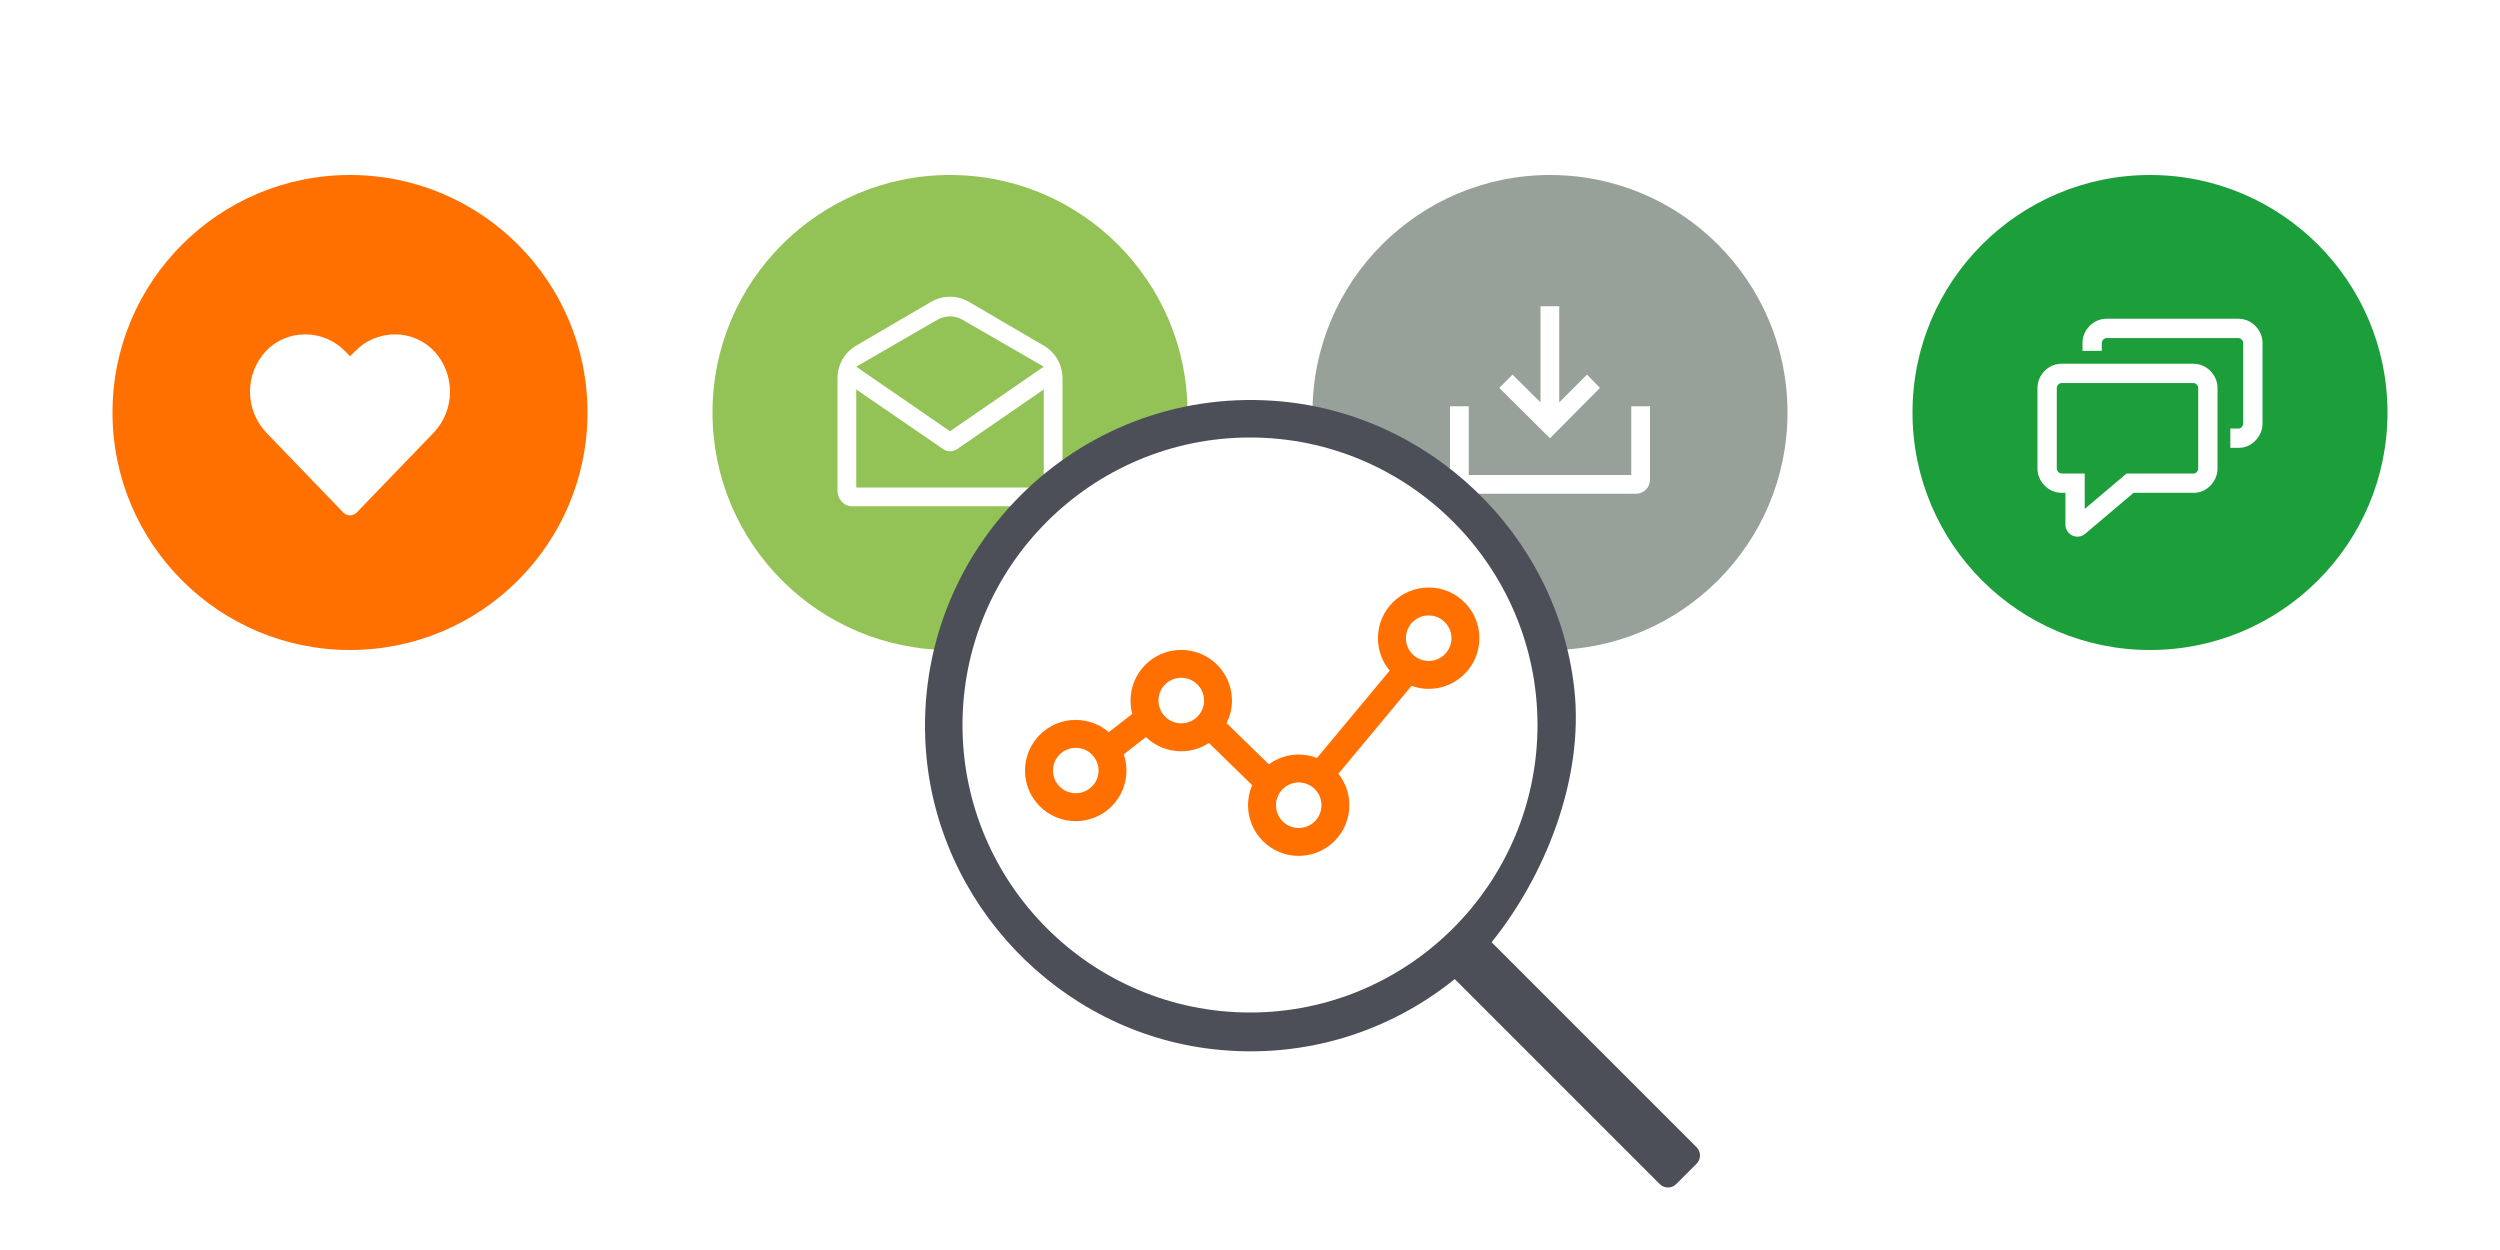 <svg xmlns="http://www.w3.org/2000/svg" width="200" height="100" viewBox="0 0 200 100">
    <g fill="none" fill-rule="evenodd">
        <path fill="#FFF" d="M0 0H200V100H0z"/>
        <circle cx="28" cy="33" r="19" fill="#FF7000"/>
        <circle cx="76" cy="33" r="19" fill="#93C256"/>
        <circle cx="124" cy="33" r="19" fill="#97A099"/>
        <circle cx="172" cy="33" r="19" fill="#1C9E3B"/>
        <path fill="#FFF" d="M34.73 28.09c-.816-.859-1.95-1.343-3.135-1.34-1.222 0-2.39.503-3.23 1.39L28 28.5l-.365-.375c-.842-.883-2.01-1.38-3.23-1.375-1.185-.003-2.319.481-3.135 1.34-1.715 1.853-1.69 4.721.055 6.545L27.46 41c.141.147.336.23.54.23.204 0 .399-.083.54-.23l6.135-6.365c1.746-1.824 1.77-4.692.055-6.545zM74.486 24.148l-6 3.508c-.92.538-1.486 1.524-1.486 2.59v9.029c0 .621.504 1.225 1.125 1.225h15.75C84.5 40.5 85 40 85 39.275v-9.03c0-1.065-.566-2.05-1.486-2.589l-6-3.508c-.935-.547-2.093-.547-3.028 0zm9.014 5.187L76 34.5l-7.5-5.165 6.5-3.757c.618-.357 1.382-.357 2 0l6.5 3.757zM68.5 39v-7.845l7 4.805c.15.091.323.141.5.145.2-.001.397-.06.565-.17l6.935-4.78V39h-15zM130.865 39.5h-13.75c-.617-.005-1.115-.508-1.115-1.125V32.5h1.5V38h13v-5.5h1.5v5.875c0 .3-.12.588-.333.8-.213.21-.502.328-.802.325zm-3.905-9.53l-2.22 2.22V24.5h-1.5v7.69L121 29.97l-1.06 1.06 4.06 4.03 4-4.03-1.04-1.06zM164.915 29.1l10.57.001c1.03 0 1.86.867 1.912 1.82l.003.096v6.492c0 .915-.76 1.852-1.773 1.912l-.102.003h-4.834l-3.88 3.282c-.285.24-.682.294-1.02.137-.314-.145-.524-.447-.553-.786l-.003-.08v-2.554h-.32c-1.03 0-1.86-.867-1.912-1.82l-.003-.096v-6.492c0-.958.796-1.855 1.813-1.912l.102-.003zm-.013 1.544l-.031.003c-.148.026-.295.175-.323.32l-.005.048v6.492c0 .159.163.34.328.369l.044.004h1.862v2.833l3.349-2.832h5.399c.128 0 .298-.17.328-.326l.004-.046v-6.492c0-.159-.163-.34-.328-.369l-.044-.004h-10.583zm3.613-5.144l10.57.001c1.03 0 1.86.867 1.912 1.82l.003.096v6.492c0 .915-.76 1.852-1.773 1.912l-.102.003-.697-.001V34.28l.697.001c.128 0 .298-.17.328-.326l.004-.046v-6.492c0-.159-.163-.34-.328-.369l-.044-.004h-10.583l-.031.003c-.148.026-.295.175-.323.32l-.005.048-.001.656H166.6v-.656c0-.958.796-1.855 1.813-1.912l.102-.003z"/>
        <g>
            <path fill="#4D4F58" d="M65.327 45.38c4.182-5.18 7.433-12.979 6.613-20.304C70.555 12.706 60.253 2.89 47.835 2.06 32.069 1.005 19.005 14.069 20.06 29.835c.83 12.418 10.646 22.72 23.016 24.105 7.325.82 14.123-1.431 19.304-5.613l16.4 16.4c.364.364.954.364 1.316 0l1.632-1.63c.363-.363.363-.953 0-1.316l-16.4-16.401z" transform="translate(54 30)"/>
            <path fill="#FFF" d="M46 51c-12.681 0-23-10.319-23-23S33.319 5 46 5s23 10.319 23 23-10.319 23-23 23" transform="translate(54 30)"/>
        </g>
        <path fill="#FF7000" d="M114.293 47c2.235 0 4.058 1.812 4.058 4.054 0 2.243-1.823 4.055-4.058 4.055-.484 0-.938-.085-1.37-.243l-5.85 7.034c.547.695.875 1.569.875 2.517 0 2.243-1.813 4.054-4.057 4.054-2.235 0-4.048-1.811-4.048-4.054 0-.569.116-1.116.326-1.61l-3.457-3.37c-.642.422-1.403.665-2.213.665-1.096 0-2.098-.431-2.825-1.138l-1.77 1.379c.136.41.211.842.211 1.306 0 2.232-1.813 4.043-4.057 4.043-2.245 0-4.058-1.812-4.058-4.043 0-2.243 1.813-4.055 4.058-4.055 1.011 0 1.94.37 2.645.98l1.877-1.464c-.095-.337-.137-.695-.137-1.063 0-2.242 1.813-4.054 4.058-4.054 2.234 0 4.057 1.812 4.057 4.054 0 .642-.158 1.263-.432 1.8l3.382 3.296c.674-.484 1.497-.779 2.383-.779.515 0 1.011.095 1.465.275l5.818-6.99c-.59-.706-.938-1.601-.938-2.591 0-2.243 1.813-4.054 4.057-4.054V47zm-10.4 15.595c-1 0-1.813.822-1.813 1.822 0 1.011.812 1.822 1.814 1.822 1.011 0 1.823-.81 1.823-1.822 0-1-.812-1.822-1.823-1.822zm-17.832-2.77c-1.002 0-1.824.81-1.824 1.822 0 1.001.822 1.812 1.824 1.812 1.001 0 1.823-.812 1.823-1.812 0-1.012-.822-1.822-1.823-1.822zm8.441-5.601c-1.011 0-1.823.81-1.823 1.821 0 1 .812 1.822 1.823 1.822 1.002 0 1.824-.822 1.824-1.822 0-1.011-.822-1.821-1.824-1.821zm19.793-4.99c-1.011 0-1.823.822-1.823 1.822s.812 1.822 1.823 1.822c1.002 0 1.823-.822 1.823-1.822s-.821-1.822-1.823-1.822z"/>
    </g>
</svg>

